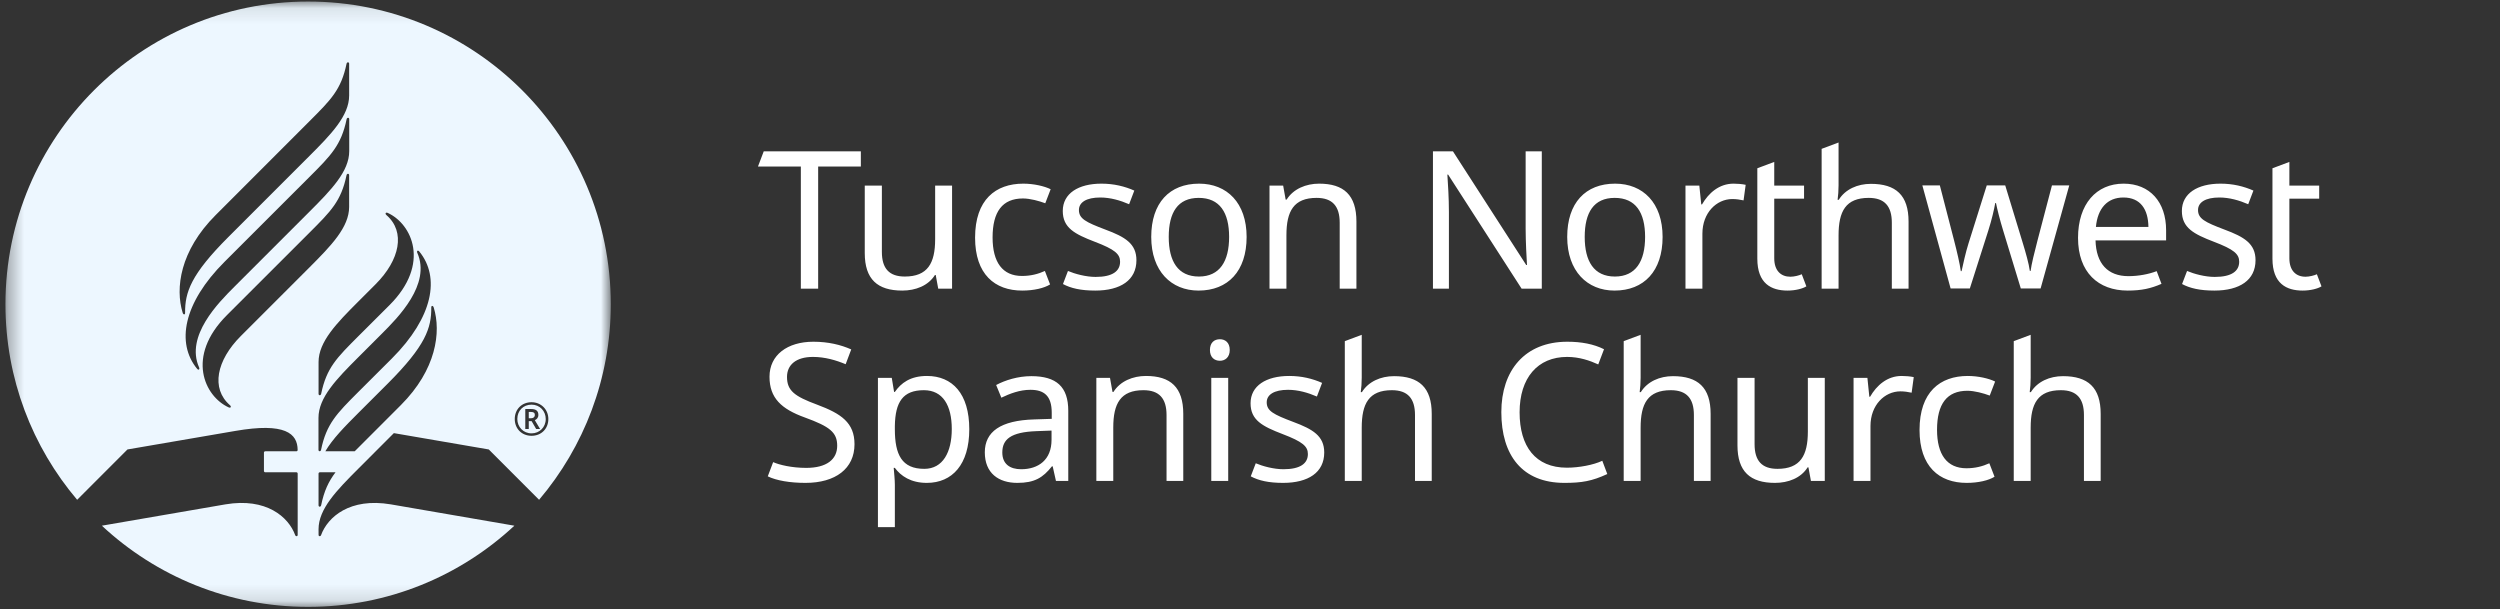 <svg width="156" height="38" viewBox="0 0 156 38" fill="none" xmlns="http://www.w3.org/2000/svg">
<rect x="0" y="0" width="156" height="38" fill="#333333" stroke="none"/>
<mask id="mask0_20_184" style="mask-type:luminance" maskUnits="userSpaceOnUse" x="0" y="0" width="39" height="38">
<path d="M0.34 0.096H38.114V37.869H0.34V0.096Z" fill="white"/>
</mask>
<g mask="url(#mask0_20_184)">
<path fill-rule="evenodd" clip-rule="evenodd" d="M33.138 26.1C33.286 26.1 33.375 26.017 33.375 25.897C33.375 25.763 33.3 25.706 33.135 25.706H32.995V26.1L33.138 26.1ZM32.778 25.523H33.143C33.455 25.523 33.594 25.646 33.594 25.892C33.594 26.072 33.486 26.171 33.372 26.217L33.703 26.771H33.457L33.172 26.277H32.995V26.771H32.778V25.523ZM34.054 26.146C34.054 25.652 33.686 25.25 33.169 25.25C32.653 25.25 32.281 25.623 32.281 26.146C32.281 26.64 32.653 27.042 33.169 27.042C33.657 27.042 34.054 26.669 34.054 26.146ZM32.121 26.146C32.121 25.538 32.561 25.098 33.169 25.098C33.749 25.098 34.217 25.538 34.217 26.146C34.217 26.754 33.777 27.194 33.169 27.194C32.561 27.194 32.121 26.754 32.121 26.146ZM19.873 26.075C19.873 24.807 21.002 23.648 22.348 22.302L23.84 20.81C24.829 19.821 26.907 17.742 26.041 15.781C25.984 15.652 26.078 15.588 26.165 15.695C27.476 17.298 27.03 19.792 24.453 22.369L22.343 24.474C21.012 25.806 20.368 26.452 20.035 28.067C20.011 28.188 19.873 28.187 19.873 28.067V26.075ZM15.027 20.969C13.511 22.485 13.145 24.242 14.351 25.286C14.451 25.373 14.399 25.481 14.267 25.42C12.764 24.735 11.579 22.246 14.156 19.669L19.315 14.514C20.647 13.183 21.291 12.548 21.623 10.934C21.648 10.814 21.786 10.814 21.786 10.934V12.912C21.786 14.18 20.656 15.34 19.311 16.686L15.027 20.969ZM12.298 23.012C10.987 21.409 11.433 18.915 14.01 16.338L19.321 11.031C20.652 9.7 21.297 9.053 21.629 7.439C21.654 7.318 21.792 7.319 21.792 7.439V9.43C21.792 10.698 20.662 11.858 19.316 13.204L14.623 17.896C13.634 18.886 11.556 20.965 12.422 22.926C12.479 23.055 12.385 23.119 12.298 23.012ZM11.399 19.517C10.925 17.988 11.235 15.643 13.451 13.427L19.314 7.561C20.646 6.23 21.292 5.593 21.624 3.979C21.649 3.858 21.787 3.858 21.787 3.979V5.957C21.787 7.225 20.657 8.384 19.311 9.73L14.255 14.785C11.909 17.131 11.54 18.235 11.55 19.52C11.552 19.656 11.439 19.647 11.399 19.517ZM23.436 17.738C24.952 16.221 25.318 14.465 24.113 13.421C24.012 13.333 24.064 13.226 24.196 13.286C25.699 13.972 26.884 16.461 24.307 19.038L22.349 20.991C21.018 22.323 20.373 22.957 20.041 24.572C20.016 24.692 19.878 24.692 19.878 24.572V22.593C19.878 21.325 21.008 20.166 22.354 18.82L23.436 17.738ZM27.064 19.189C27.537 20.719 27.228 23.064 25.012 25.28L22.35 27.944L22.133 28.161H20.301C20.75 27.391 21.509 26.62 22.353 25.776L24.209 23.922C26.554 21.576 26.923 20.472 26.912 19.187C26.911 19.051 27.023 19.059 27.064 19.189ZM20.04 31.527C20.015 31.648 19.877 31.647 19.877 31.527V29.552C19.877 29.507 19.914 29.471 19.958 29.471L20.937 29.47C20.502 30.046 20.223 30.638 20.04 31.527ZM24.385 31.472C21.838 31.043 20.45 32.255 20.035 33.39C19.998 33.49 19.879 33.475 19.879 33.379L19.877 33.026C19.877 31.758 21.007 30.598 22.353 29.253L24.577 27.027L30.5 28.046C30.5 28.046 32.192 29.738 33.639 31.187C36.43 27.895 38.113 23.636 38.113 18.982C38.113 8.552 29.657 0.096 19.227 0.096C8.796 0.096 0.34 8.552 0.34 18.982C0.34 23.636 2.024 27.895 4.814 31.187C6.261 29.738 7.953 28.046 7.953 28.046L14.677 26.891C17.791 26.349 18.568 27.049 18.573 28.08C18.573 28.102 18.565 28.122 18.55 28.137C18.535 28.152 18.514 28.161 18.493 28.161L16.551 28.161C16.506 28.161 16.47 28.197 16.47 28.241V29.389C16.47 29.434 16.506 29.47 16.551 29.47H18.494C18.539 29.47 18.575 29.506 18.575 29.551L18.575 33.379C18.575 33.475 18.456 33.49 18.419 33.39C18.003 32.255 16.615 31.043 14.069 31.472C14.069 31.472 9.641 32.237 6.356 32.803C9.729 35.945 14.253 37.869 19.227 37.869C24.201 37.869 28.724 35.945 32.097 32.803C29.526 32.36 26.956 31.916 24.385 31.472Z" fill="#EDF7FF"/>
</g>
<path d="M51.053 18.012H49.973V10.392H47.297L47.657 9.444H53.717V10.392H51.053V18.012ZM59.409 11.58V18.012H58.545L58.389 17.16H58.341C57.921 17.832 57.129 18.132 56.301 18.132C54.753 18.132 53.961 17.424 53.961 15.792V11.58H55.029V15.72C55.029 16.752 55.485 17.256 56.457 17.256C57.885 17.256 58.353 16.428 58.353 14.928V11.58H59.409ZM63.785 18.132C62.069 18.132 60.845 17.112 60.845 14.832C60.845 12.456 62.129 11.46 63.857 11.46C64.505 11.46 65.177 11.616 65.561 11.808L65.225 12.684C64.841 12.54 64.277 12.384 63.833 12.384C62.549 12.384 61.937 13.212 61.937 14.82C61.937 16.368 62.561 17.22 63.773 17.22C64.313 17.22 64.781 17.1 65.201 16.908L65.525 17.748C65.165 17.976 64.517 18.132 63.785 18.132ZM70.913 16.236C70.913 17.484 69.917 18.132 68.345 18.132C67.445 18.132 66.821 17.988 66.329 17.724L66.641 16.908C67.061 17.088 67.757 17.28 68.369 17.28C69.437 17.28 69.893 16.908 69.893 16.332C69.893 15.852 69.569 15.564 68.309 15.084C67.061 14.604 66.317 14.22 66.317 13.164C66.317 12.072 67.289 11.46 68.729 11.46C69.509 11.46 70.181 11.628 70.781 11.892L70.457 12.744C69.905 12.504 69.281 12.324 68.657 12.324C67.793 12.324 67.325 12.624 67.325 13.104C67.325 13.644 67.745 13.86 68.981 14.328C70.205 14.784 70.913 15.204 70.913 16.236ZM77.789 14.784C77.789 16.92 76.625 18.132 74.789 18.132C73.085 18.132 71.837 16.92 71.837 14.784C71.837 12.66 72.977 11.46 74.825 11.46C76.565 11.46 77.789 12.66 77.789 14.784ZM72.929 14.784C72.929 16.308 73.505 17.256 74.813 17.256C76.109 17.256 76.697 16.308 76.697 14.784C76.697 13.26 76.109 12.348 74.801 12.348C73.493 12.348 72.929 13.26 72.929 14.784ZM82.313 11.46C83.849 11.46 84.641 12.168 84.641 13.824V18.012H83.597V13.896C83.597 12.864 83.141 12.348 82.157 12.348C80.729 12.348 80.273 13.176 80.273 14.676V18.012H79.217V11.58H80.069L80.225 12.456H80.285C80.705 11.784 81.497 11.46 82.313 11.46ZM96.208 18.012H94.948L90.364 10.896H90.316C90.352 11.46 90.412 12.348 90.412 13.224V18.012H89.416V9.444H90.664L95.236 16.536H95.284C95.26 16.152 95.2 15.06 95.2 14.28V9.444H96.208V18.012ZM103.746 14.784C103.746 16.92 102.582 18.132 100.746 18.132C99.043 18.132 97.794 16.92 97.794 14.784C97.794 12.66 98.934 11.46 100.782 11.46C102.522 11.46 103.746 12.66 103.746 14.784ZM98.886 14.784C98.886 16.308 99.463 17.256 100.77 17.256C102.066 17.256 102.654 16.308 102.654 14.784C102.654 13.26 102.066 12.348 100.758 12.348C99.451 12.348 98.886 13.26 98.886 14.784ZM108.174 11.46C108.414 11.46 108.714 11.484 108.93 11.532L108.798 12.504C108.594 12.456 108.318 12.42 108.102 12.42C107.106 12.42 106.23 13.284 106.23 14.58V18.012H105.174V11.58H106.038L106.158 12.756H106.206C106.614 12.048 107.274 11.46 108.174 11.46ZM111.721 17.268C111.961 17.268 112.285 17.184 112.429 17.112L112.717 17.868C112.489 18.012 112.033 18.132 111.541 18.132C110.533 18.132 109.657 17.7 109.657 16.14V10.5L110.713 10.104V11.58H112.573V12.396H110.713V16.116C110.713 16.896 111.133 17.268 111.721 17.268ZM114.726 8.892V11.568C114.726 11.88 114.702 12.216 114.666 12.468H114.738C115.146 11.808 115.914 11.472 116.742 11.472C118.302 11.472 119.094 12.18 119.094 13.824V18.012H118.05V13.896C118.05 12.864 117.594 12.348 116.61 12.348C115.17 12.348 114.726 13.188 114.726 14.688V18.012H113.67V9.288L114.726 8.892ZM126.098 18L124.994 14.376C124.79 13.716 124.622 13.032 124.55 12.672H124.502C124.442 13.032 124.286 13.716 124.07 14.388L122.918 18H121.718L119.954 11.568H121.046L121.934 15C122.114 15.696 122.294 16.464 122.354 16.92H122.402C122.486 16.524 122.666 15.72 122.834 15.192L123.974 11.568H125.126L126.23 15.192C126.398 15.744 126.602 16.452 126.662 16.908H126.71C126.758 16.512 126.95 15.732 127.142 15L128.042 11.568H129.122L127.334 18H126.098ZM132.513 11.46C134.157 11.46 135.165 12.612 135.165 14.364V15H130.761C130.797 16.452 131.529 17.232 132.813 17.232C133.437 17.232 134.073 17.112 134.577 16.92L134.877 17.712C134.217 18 133.641 18.132 132.765 18.132C130.929 18.132 129.669 16.992 129.669 14.844C129.669 12.732 130.809 11.46 132.513 11.46ZM132.501 12.324C131.493 12.324 130.893 13.008 130.785 14.16H134.061C134.049 13.068 133.569 12.324 132.501 12.324ZM140.745 16.236C140.745 17.484 139.749 18.132 138.177 18.132C137.277 18.132 136.653 17.988 136.161 17.724L136.473 16.908C136.893 17.088 137.589 17.28 138.201 17.28C139.269 17.28 139.725 16.908 139.725 16.332C139.725 15.852 139.401 15.564 138.141 15.084C136.893 14.604 136.149 14.22 136.149 13.164C136.149 12.072 137.121 11.46 138.561 11.46C139.341 11.46 140.013 11.628 140.613 11.892L140.289 12.744C139.737 12.504 139.113 12.324 138.489 12.324C137.625 12.324 137.157 12.624 137.157 13.104C137.157 13.644 137.577 13.86 138.813 14.328C140.037 14.784 140.745 15.204 140.745 16.236ZM143.865 17.268C144.105 17.268 144.429 17.184 144.573 17.112L144.861 17.868C144.633 18.012 144.177 18.132 143.685 18.132C142.677 18.132 141.801 17.7 141.801 16.14V10.5L142.857 10.104V11.58H144.717V12.396H142.857V16.116C142.857 16.896 143.277 17.268 143.865 17.268ZM53.321 27.72C53.321 29.244 52.133 30.132 50.261 30.132C49.301 30.132 48.449 29.988 47.909 29.724L48.245 28.836C48.617 29.004 49.397 29.196 50.309 29.196C51.581 29.196 52.241 28.668 52.241 27.816C52.241 26.976 51.773 26.616 50.225 26.052C48.761 25.524 48.017 24.84 48.017 23.508C48.017 22.152 49.133 21.324 50.753 21.324C51.689 21.324 52.469 21.516 53.117 21.804L52.769 22.728C52.169 22.476 51.473 22.272 50.729 22.272C49.661 22.272 49.109 22.776 49.109 23.52C49.109 24.384 49.589 24.732 50.981 25.248C52.493 25.812 53.321 26.376 53.321 27.72ZM57.843 23.46C59.427 23.46 60.483 24.564 60.483 26.784C60.483 28.98 59.427 30.132 57.831 30.132C56.835 30.132 56.211 29.7 55.839 29.196H55.767C55.791 29.472 55.839 29.952 55.839 30.252V32.892H54.783V23.58H55.647L55.791 24.456H55.839C56.223 23.904 56.799 23.46 57.843 23.46ZM57.651 24.348C56.343 24.348 55.863 25.08 55.839 26.58V26.784C55.839 28.368 56.271 29.256 57.675 29.256C58.839 29.256 59.391 28.212 59.391 26.772C59.391 25.308 58.839 24.348 57.651 24.348ZM64.356 23.472C65.916 23.472 66.66 24.132 66.66 25.632V30.012H65.892L65.688 29.1H65.64C65.076 29.808 64.56 30.132 63.48 30.132C62.316 30.132 61.452 29.532 61.452 28.224C61.452 26.94 62.436 26.232 64.536 26.172L65.628 26.136V25.752C65.628 24.684 65.136 24.324 64.296 24.324C63.624 24.324 63.012 24.564 62.484 24.816L62.16 24.024C62.724 23.724 63.516 23.472 64.356 23.472ZM65.616 26.868L64.668 26.904C63.06 26.964 62.544 27.42 62.544 28.236C62.544 28.956 63.024 29.28 63.72 29.28C64.8 29.28 65.616 28.692 65.616 27.444V26.868ZM71.508 23.46C73.044 23.46 73.836 24.168 73.836 25.824V30.012H72.792V25.896C72.792 24.864 72.336 24.348 71.352 24.348C69.924 24.348 69.468 25.176 69.468 26.676V30.012H68.412V23.58H69.264L69.42 24.456H69.48C69.9 23.784 70.692 23.46 71.508 23.46ZM76.124 21.168C76.448 21.168 76.736 21.372 76.736 21.84C76.736 22.296 76.448 22.512 76.124 22.512C75.776 22.512 75.5 22.296 75.5 21.84C75.5 21.372 75.776 21.168 76.124 21.168ZM76.64 23.58V30.012H75.584V23.58H76.64ZM82.632 28.236C82.632 29.484 81.635 30.132 80.064 30.132C79.163 30.132 78.54 29.988 78.047 29.724L78.359 28.908C78.779 29.088 79.475 29.28 80.088 29.28C81.156 29.28 81.612 28.908 81.612 28.332C81.612 27.852 81.287 27.564 80.028 27.084C78.779 26.604 78.035 26.22 78.035 25.164C78.035 24.072 79.007 23.46 80.448 23.46C81.228 23.46 81.9 23.628 82.499 23.892L82.175 24.744C81.624 24.504 80.999 24.324 80.376 24.324C79.511 24.324 79.043 24.624 79.043 25.104C79.043 25.644 79.463 25.86 80.7 26.328C81.924 26.784 82.632 27.204 82.632 28.236ZM84.972 20.892V23.568C84.972 23.88 84.948 24.216 84.912 24.468H84.984C85.392 23.808 86.16 23.472 86.988 23.472C88.548 23.472 89.34 24.18 89.34 25.824V30.012H88.296V25.896C88.296 24.864 87.84 24.348 86.856 24.348C85.416 24.348 84.972 25.188 84.972 26.688V30.012H83.916V21.288L84.972 20.892ZM97.787 22.272C95.951 22.272 94.823 23.58 94.823 25.728C94.823 27.852 95.807 29.184 97.775 29.184C98.519 29.184 99.431 29.016 99.983 28.752L100.295 29.58C99.335 30.024 98.699 30.132 97.619 30.132C94.991 30.132 93.683 28.416 93.683 25.716C93.683 23.124 95.147 21.324 97.799 21.324C98.675 21.324 99.443 21.468 100.091 21.792L99.731 22.74C99.203 22.5 98.555 22.272 97.787 22.272ZM102.375 20.892V23.568C102.375 23.88 102.351 24.216 102.315 24.468H102.387C102.795 23.808 103.563 23.472 104.391 23.472C105.951 23.472 106.743 24.18 106.743 25.824V30.012H105.699V25.896C105.699 24.864 105.243 24.348 104.259 24.348C102.819 24.348 102.375 25.188 102.375 26.688V30.012H101.319V21.288L102.375 20.892ZM113.866 23.58V30.012H113.002L112.846 29.16H112.798C112.378 29.832 111.586 30.132 110.758 30.132C109.21 30.132 108.418 29.424 108.418 27.792V23.58H109.486V27.72C109.486 28.752 109.942 29.256 110.914 29.256C112.342 29.256 112.81 28.428 112.81 26.928V23.58H113.866ZM118.662 23.46C118.902 23.46 119.202 23.484 119.418 23.532L119.286 24.504C119.082 24.456 118.806 24.42 118.59 24.42C117.594 24.42 116.718 25.284 116.718 26.58V30.012H115.662V23.58H116.526L116.646 24.756H116.694C117.102 24.048 117.762 23.46 118.662 23.46ZM122.719 30.132C121.003 30.132 119.779 29.112 119.779 26.832C119.779 24.456 121.063 23.46 122.791 23.46C123.439 23.46 124.111 23.616 124.495 23.808L124.159 24.684C123.775 24.54 123.211 24.384 122.767 24.384C121.483 24.384 120.871 25.212 120.871 26.82C120.871 28.368 121.495 29.22 122.707 29.22C123.247 29.22 123.715 29.1 124.135 28.908L124.459 29.748C124.099 29.976 123.451 30.132 122.719 30.132ZM126.714 20.892V23.568C126.714 23.88 126.69 24.216 126.654 24.468H126.726C127.134 23.808 127.902 23.472 128.73 23.472C130.29 23.472 131.082 24.18 131.082 25.824V30.012H130.038V25.896C130.038 24.864 129.582 24.348 128.598 24.348C127.158 24.348 126.714 25.188 126.714 26.688V30.012H125.658V21.288L126.714 20.892Z" fill="white"/>
</svg>
